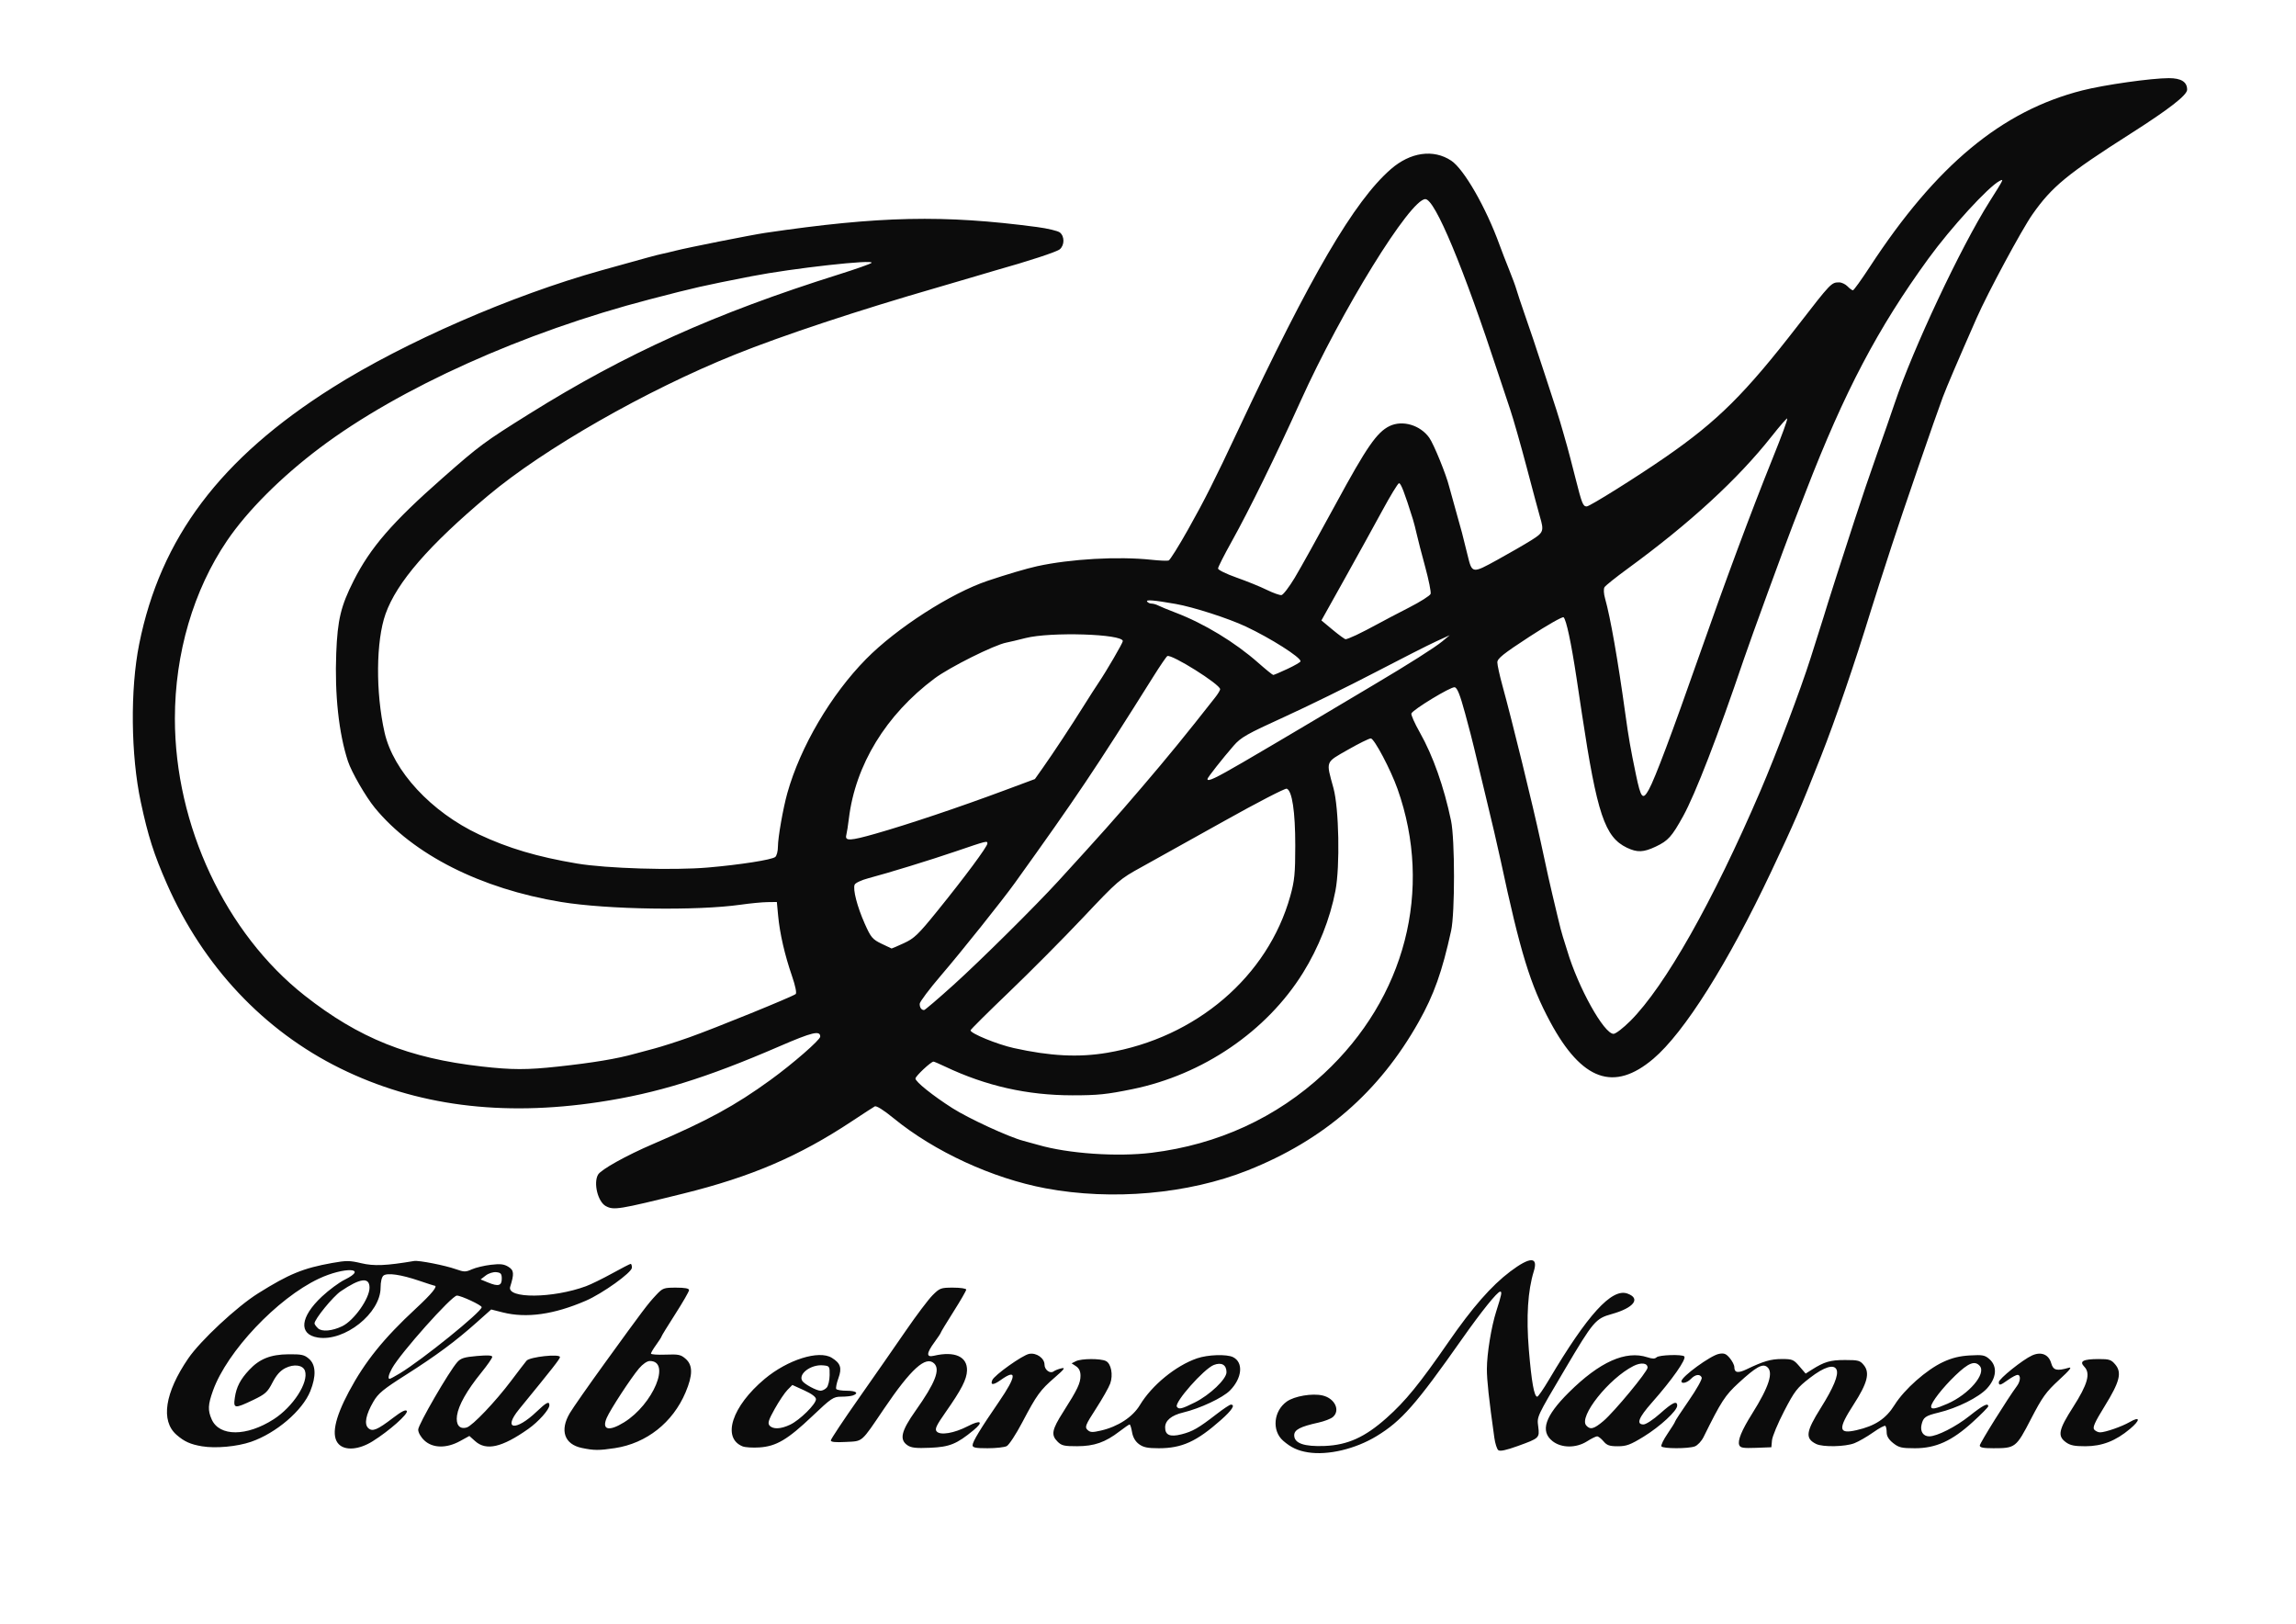 <?xml version="1.0" encoding="UTF-8" standalone="no"?>
<!-- Created with Inkscape (http://www.inkscape.org/) -->

<svg
   version="1.1"
   id="svg1"
   width="1122.52"
   height="793.701"
   viewBox="0 0 1122.52 793.701"
   xmlns="http://www.w3.org/2000/svg"
   xmlns:svg="http://www.w3.org/2000/svg">
  <defs
     id="defs1" />
  <g
     id="g1">
    <path
       id="path1"
       d="m 479.719,532.586 c -3.731,-0.594 -6.262,-1.777 -9.11,-4.266 -4.195,-3.664 -3.531,-10.886 1.321,-14.351 2.812,-2.012 9.383,-3.121 13.172,-2.231 4.496,1.059 6.586,5.496 3.726,7.918 -0.754,0.637 -3.109,1.543 -5.238,2.016 -6.711,1.48 -8.914,2.629 -8.914,4.652 0,2.949 3.629,4.223 11.183,3.918 8.422,-0.336 14.754,-3.199 22.696,-10.269 6.933,-6.168 12.05,-12.446 22.66,-27.789 8.812,-12.75 15.789,-20.711 22.723,-25.938 7.238,-5.457 10.292,-5.484 8.617,-0.078 -2.207,7.121 -2.817,16.781 -1.821,28.797 0.981,11.797 1.95,17.215 3.082,17.215 0.332,0 2.301,-2.864 4.375,-6.364 14.079,-23.75 22.961,-33.496 28.672,-31.464 5.047,1.8 2.403,5.257 -5.758,7.527 -5.886,1.637 -6.738,2.641 -17.07,20.121 -10.539,17.828 -10.336,17.391 -9.863,21.133 0.531,4.187 0.445,4.265 -7.586,7.164 -4.176,1.508 -6.418,1.98 -7.047,1.492 -0.508,-0.394 -1.164,-2.434 -1.457,-4.531 -2.004,-14.266 -2.75,-21.133 -2.742,-25.258 0.015,-5.562 1.617,-15.441 3.422,-21.086 1.988,-6.23 2.199,-7.273 1.465,-7.273 -1.032,0 -6.911,7.3 -14.043,17.441 -16.895,24.02 -22.145,29.984 -31.274,35.543 -7.793,4.746 -17.863,7.129 -25.191,5.961 z m -266.36,-1.621 c -6.375,-1.336 -8.117,-6.43 -4.371,-12.762 1.133,-1.914 6.914,-10.187 12.852,-18.387 14.16,-19.558 15.754,-21.675 18.785,-24.902 2.434,-2.594 2.789,-2.726 7.328,-2.726 3.297,0 4.766,0.281 4.766,0.91 0,0.5 -2.274,4.445 -5.047,8.773 -2.774,4.324 -5.043,8.024 -5.043,8.219 0,0.191 -0.871,1.555 -1.938,3.027 -1.07,1.473 -1.941,2.938 -1.941,3.258 0,0.32 2.418,0.488 5.371,0.379 4.777,-0.184 5.59,-0.012 7.371,1.555 2.649,2.332 2.633,5.949 -0.051,12.293 -4.691,11.078 -14.316,18.671 -25.91,20.433 -5.816,0.883 -7.683,0.875 -12.172,-0.07 z m 15.567,-9.41 c 10.633,-6.598 17.281,-22.465 9.41,-22.465 -0.984,0 -2.594,1.105 -3.969,2.726 -2.945,3.473 -10.535,15.094 -11.844,18.133 -1.902,4.418 0.782,5.094 6.403,1.606 z m -154.805,8.82 c -4.269,-0.715 -6.535,-1.734 -9.387,-4.227 -5.871,-5.128 -4.296,-15.398 4.286,-27.964 4.48,-6.563 17.832,-19.008 25.652,-23.907 11.332,-7.101 16.504,-9.222 27.125,-11.129 5.269,-0.941 6.43,-0.933 10.734,0.09 4.625,1.098 9.141,0.907 19.364,-0.824 1.718,-0.289 11.285,1.59 15.308,3.008 3.043,1.074 3.567,1.078 5.891,0.039 1.402,-0.625 4.523,-1.367 6.937,-1.652 3.504,-0.411 4.805,-0.262 6.422,0.734 2.07,1.27 2.18,2.5 0.668,7.324 -1.387,4.414 15.695,4.285 27.828,-0.211 1.778,-0.656 6.094,-2.769 9.586,-4.695 3.492,-1.926 6.551,-3.496 6.789,-3.496 0.242,0 0.442,0.629 0.442,1.398 0,1.758 -10.754,9.469 -16.926,12.137 -11.692,5.051 -21.723,6.461 -30.414,4.277 -2.348,-0.589 -4.27,-1.078 -4.27,-1.082 0,0 -2.41,2.149 -5.359,4.778 -7.707,6.879 -14.844,12.164 -25.988,19.238 -8.266,5.246 -10.106,6.766 -11.864,9.793 -2.765,4.758 -3.437,8.223 -1.886,9.676 1.531,1.437 3.273,0.718 9.156,-3.774 3.051,-2.332 4.594,-3.101 4.988,-2.5 0.672,1.016 -6.484,7.356 -12.601,11.16 -4.922,3.059 -9.993,3.477 -12.368,1.016 -2.804,-2.906 -1.57,-9.289 3.719,-19.223 5.863,-11.011 12.762,-19.574 24.586,-30.523 5.875,-5.438 8.25,-8.375 6.777,-8.375 -0.152,0 -2.64,-0.805 -5.535,-1.789 -6.695,-2.274 -11.715,-3.004 -13.121,-1.91 -0.644,0.5 -1.07,2.261 -1.07,4.422 0,9.398 -13.223,19.898 -23.047,18.3 -7.125,-1.156 -6.477,-7.546 1.52,-15.023 2.566,-2.402 6.324,-5.18 8.351,-6.18 8.977,-4.426 -0.156,-4.777 -9.5,-0.367 -15.207,7.172 -33.617,26.637 -38.781,41 -1.871,5.203 -1.965,7.27 -0.481,10.602 2.825,6.328 12.805,6.304 22.715,-0.055 7.125,-4.57 12.918,-13.535 11.485,-17.77 -0.727,-2.136 -4.024,-2.593 -7.188,-1 -1.875,0.946 -3.316,2.571 -4.734,5.321 -1.805,3.511 -2.61,4.238 -7.082,6.379 -6.817,3.261 -7.309,3.199 -6.715,-0.864 0.574,-3.922 2.015,-6.695 5.297,-10.199 3.777,-4.027 7.84,-5.637 14.375,-5.699 4.867,-0.043 5.836,0.176 7.566,1.695 2.496,2.199 2.649,6.328 0.438,11.828 -2.883,7.157 -12.524,15.395 -21.739,18.575 -5.09,1.757 -12.972,2.48 -17.949,1.648 z m 72.488,-26.723 c 8.282,-5.004 30.055,-22.609 30.055,-24.3 0,-0.727 -7.5,-4.235 -9.082,-4.25 -1.891,-0.012 -20.746,21.132 -23.789,26.679 -1.281,2.336 -1.625,3.852 -0.871,3.852 0.223,0 1.883,-0.891 3.687,-1.981 z m -21.062,-17.336 c 4.289,-2.078 9.984,-10.132 9.984,-14.113 0,-3.969 -3.394,-3.547 -10.554,1.313 -2.825,1.918 -9.622,10.246 -9.622,11.789 0,0.328 0.579,1.136 1.282,1.797 1.433,1.343 5.203,1.011 8.91,-0.786 z m 58.488,-17.41 c 0,-1.793 -0.347,-2.211 -2,-2.39 -1.137,-0.121 -2.808,0.402 -3.879,1.222 l -1.879,1.442 2.715,1.121 c 3.781,1.562 5.043,1.211 5.043,-1.395 z m 88.324,61.489 c -7.687,-3.106 -3.89,-14.707 8.09,-24.731 8.426,-7.047 19.887,-10.656 24.617,-7.754 3.235,1.985 3.805,3.738 2.434,7.5 -0.66,1.824 -1.016,3.602 -0.785,3.949 0.23,0.352 1.973,0.637 3.867,0.637 3.426,0 4.566,0.895 2.219,1.742 -0.676,0.242 -2.606,0.442 -4.289,0.442 -2.848,0 -3.59,0.5 -10.61,7.164 -9.043,8.586 -13.187,11.035 -19.379,11.441 -2.453,0.164 -5.226,-0.015 -6.164,-0.39 z m 17.485,-7.977 c 3.531,-1.688 9.445,-7.531 9.426,-9.316 -0.008,-0.836 -1.528,-1.977 -4.34,-3.254 l -4.321,-1.969 -1.789,1.809 c -0.98,0.992 -3.074,4.101 -4.648,6.91 -2.301,4.105 -2.68,5.312 -1.93,6.16 1.281,1.445 4.129,1.32 7.602,-0.34 z m 13.375,-13.574 c 0.558,-0.633 1.039,-2.676 1.062,-4.543 0.047,-3.293 -0.027,-3.399 -2.426,-3.617 -4.464,-0.407 -9.246,3.207 -7.582,5.73 0.786,1.191 5.223,3.578 6.661,3.578 0.695,0.004 1.722,-0.515 2.285,-1.148 z m 29.629,21.16 c -3.067,-2.082 -2.336,-5.207 2.965,-12.695 7.218,-10.196 9.144,-15.125 6.777,-17.348 -3.059,-2.863 -8.461,2.027 -18.332,16.598 -8.586,12.671 -7.676,11.879 -14.028,12.214 -3.867,0.204 -5.515,0.04 -5.515,-0.558 0,-0.465 4.64,-7.457 10.316,-15.531 5.672,-8.079 13.442,-19.239 17.266,-24.809 3.824,-5.566 8.211,-11.375 9.742,-12.906 2.649,-2.641 3.035,-2.781 7.57,-2.781 2.629,0 4.774,0.324 4.774,0.718 0,0.395 -2.094,4.024 -4.656,8.067 -2.559,4.039 -4.657,7.504 -4.657,7.691 0,0.191 -1.047,1.774 -2.328,3.52 -3.004,4.089 -3.074,5.656 -0.23,4.988 7.621,-1.793 12.301,0.285 12.156,5.398 -0.09,3.215 -2.031,7 -7.836,15.274 -3.437,4.898 -4.051,6.222 -3.293,7.082 1.34,1.512 6.414,0.656 11.391,-1.91 4.832,-2.496 5.968,-1.7 2.113,1.472 -6.156,5.063 -8.77,6.121 -15.852,6.422 -5.211,0.223 -6.964,0.031 -8.343,-0.906 z m 23.863,-0.024 c 0,-1.304 2.879,-6.046 9.699,-15.984 6.461,-9.414 6.68,-12.262 0.61,-7.926 -2.688,1.922 -3.864,1.934 -3.086,0.032 0.746,-1.821 11.074,-9.168 13.539,-9.629 2.675,-0.5 5.625,1.59 5.625,3.984 0,1.859 2.043,3.387 3.3,2.465 0.532,-0.391 1.844,-0.91 2.911,-1.149 1.546,-0.351 1.05,0.329 -2.438,3.348 -5.375,4.652 -6.621,6.371 -11.922,16.445 -2.304,4.387 -4.886,8.321 -5.73,8.747 -0.848,0.421 -4.008,0.769 -7.024,0.769 -4.379,0 -5.484,-0.219 -5.484,-1.102 z m 61.027,-0.406 c -1.328,-0.98 -2.215,-2.504 -2.531,-4.359 -0.269,-1.57 -0.668,-2.856 -0.891,-2.856 -0.222,0 -1.906,1.153 -3.742,2.563 -5.211,4 -9.219,5.398 -15.504,5.418 -4.75,0.015 -5.718,-0.211 -7.179,-1.668 -2.473,-2.465 -2.114,-4.356 2.082,-10.938 5.226,-8.207 6.32,-10.504 6.32,-13.261 0,-1.606 -0.535,-2.743 -1.629,-3.461 l -1.629,-1.067 1.578,-0.789 c 1.985,-0.996 9.063,-1.031 11.008,-0.054 1.914,0.957 2.699,5.05 1.578,8.234 -0.488,1.387 -2.836,5.527 -5.211,9.207 -3.894,6.02 -4.203,6.797 -3.129,7.805 1.016,0.953 1.754,0.988 4.942,0.25 6.265,-1.453 11.633,-4.961 14.265,-9.328 4.383,-7.278 13.149,-14.457 20.938,-17.145 3.969,-1.371 10.937,-1.605 13.254,-0.445 3.875,1.945 3.332,7.691 -1.153,12.234 -2.636,2.672 -10.988,6.594 -17.175,8.066 -4.278,1.02 -6.594,2.938 -6.594,5.461 0,2.844 1.805,3.602 6.019,2.528 4.075,-1.039 6.196,-2.262 12.84,-7.399 2.477,-1.918 4.832,-3.484 5.239,-3.484 1.746,0 0.437,2.031 -3.649,5.648 -8.918,7.899 -14.305,10.348 -22.769,10.348 -4.118,0 -5.668,-0.32 -7.278,-1.508 z m 20.535,-15.312 c 5.489,-2.739 11.567,-8.547 11.567,-11.051 0,-2.723 -1.82,-3.766 -4.66,-2.664 -3.629,1.41 -14.563,13.773 -13.543,15.316 0.711,1.082 1.789,0.821 6.636,-1.601 z m 171.079,16.136 c -0.25,-0.378 0.777,-2.488 2.281,-4.691 1.504,-2.203 2.734,-4.195 2.734,-4.426 0,-0.23 2.289,-3.726 5.09,-7.765 2.797,-4.039 4.902,-7.793 4.68,-8.34 -0.586,-1.43 -2.321,-1.227 -3.949,0.461 -1.403,1.453 -3.493,1.972 -3.493,0.867 0,-1.66 10.711,-9.457 13.778,-10.031 1.871,-0.352 2.597,-0.063 3.957,1.554 0.918,1.094 1.668,2.578 1.668,3.301 0,2.078 1.336,2.324 4.465,0.817 6.187,-2.981 8.929,-3.782 12.949,-3.782 3.867,0 4.332,0.192 6.453,2.672 l 2.289,2.672 2.25,-1.426 c 4.609,-2.922 6.777,-3.554 12.164,-3.554 4.945,0 5.555,0.168 6.953,1.914 2.258,2.812 1.266,6.613 -3.738,14.351 -5.863,9.067 -5.66,10.981 0.992,9.469 6.883,-1.566 10.82,-4.176 14.02,-9.293 3.562,-5.699 11.66,-12.859 17.753,-15.699 3.274,-1.524 6.032,-2.203 9.836,-2.422 4.692,-0.274 5.5,-0.117 7.18,1.359 2.984,2.629 2.637,6.879 -0.887,10.735 -2.984,3.265 -10.894,7.211 -17.789,8.871 -4.812,1.16 -5.59,1.715 -6.226,4.426 -0.578,2.46 0.617,4.281 2.808,4.281 2.868,0 9.746,-3.489 14.809,-7.512 4.894,-3.894 6.848,-4.894 6.848,-3.516 0,0.332 -2.579,2.946 -5.727,5.805 -7.637,6.938 -13.484,9.586 -21.184,9.586 -4.855,0 -5.871,-0.238 -7.953,-1.883 -1.597,-1.258 -2.386,-2.539 -2.386,-3.875 0,-1.097 -0.215,-2.199 -0.477,-2.441 -0.262,-0.246 -2.285,0.832 -4.5,2.398 -2.211,1.563 -5.301,3.344 -6.871,3.957 -3.348,1.313 -11.582,1.477 -14.008,0.282 -4.129,-2.036 -3.812,-4.454 1.731,-13.293 4.625,-7.372 6.539,-12.004 5.757,-13.918 -0.902,-2.196 -4.543,-1.09 -9.804,2.976 -4.7,3.629 -5.594,4.785 -9.43,12.176 -2.328,4.492 -4.34,9.312 -4.465,10.715 l -0.23,2.543 -5.637,0.215 c -4.688,0.175 -5.723,0.007 -6.137,-1 -0.672,-1.641 0.867,-5.395 4.731,-11.543 6.211,-9.887 7.914,-15.235 5.465,-17.141 -1.684,-1.305 -4.032,0.012 -10.375,5.828 -5.028,4.61 -6.426,6.762 -12.907,19.883 -0.761,1.539 -2.218,3.086 -3.25,3.457 -2.457,0.875 -11.64,0.859 -12.218,-0.023 z M 714.246,514.77 c 7.895,-3.446 14.375,-11.04 11.852,-13.891 -1.805,-2.035 -4.11,-1.129 -8.965,3.535 -4.645,4.461 -8.86,9.879 -8.86,11.387 0,1.152 1.594,0.875 5.973,-1.031 z m 11.875,15.312 c 0,-0.855 10.395,-17.496 13.645,-21.844 1.328,-1.777 1.445,-4.058 0.207,-4.058 -0.496,0 -2.043,0.82 -3.442,1.82 -2.91,2.078 -3.426,2.203 -3.426,0.84 0,-1.207 8.797,-8.262 12.204,-9.789 3.363,-1.504 6.113,-0.363 7.035,2.922 0.715,2.535 2.058,2.875 6.375,1.609 1.41,-0.414 0.449,0.801 -3.543,4.469 -4.762,4.379 -6.11,6.254 -10.289,14.328 -5.422,10.484 -5.707,10.703 -13.77,10.703 -3.722,0 -4.996,-0.254 -4.996,-1 z M 155.648,528.23 c -1.324,-1.242 -2.265,-2.898 -2.265,-3.984 0,-1.836 11.347,-21.414 14.355,-24.769 1.27,-1.414 2.578,-1.821 7.18,-2.223 3.961,-0.348 5.625,-0.25 5.625,0.324 0,0.453 -1.832,3.082 -4.074,5.848 -5.227,6.449 -8.297,11.871 -8.848,15.637 -0.5,3.421 0.93,5.183 3.57,4.398 2.122,-0.633 10.532,-9.465 16.274,-17.102 2.558,-3.398 5.105,-6.718 5.656,-7.379 1.184,-1.41 12.258,-2.609 12.258,-1.324 0,0.664 -2.621,4.008 -14.981,19.121 -6.164,7.536 -1.257,8.219 6.411,0.891 3.589,-3.434 4.691,-3.984 4.691,-2.348 0,1.567 -4.012,6.059 -7.762,8.696 -9.644,6.789 -15.41,8.105 -19.48,4.449 l -2.106,-1.887 -3.437,1.887 c -4.953,2.723 -10.008,2.629 -13.067,-0.235 z m 413.766,0.243 c -4.609,-3.637 -2.762,-9.176 5.957,-17.832 11.328,-11.25 20.867,-15.524 28.852,-12.914 1.851,0.605 2.73,0.605 3.375,0 0.929,-0.872 9.265,-1.145 10.132,-0.336 0.946,0.886 -4.375,8.48 -11.882,16.968 -4.868,5.5 -5.825,7.996 -3.063,7.996 0.891,0 3.606,-1.781 6.086,-3.996 4.563,-4.078 6.274,-4.867 6.274,-2.894 0,1.863 -6.286,7.664 -12.325,11.375 -4.836,2.969 -6.304,3.515 -9.449,3.515 -3.047,0 -4,-0.332 -5.25,-1.816 -0.84,-1 -1.898,-1.82 -2.351,-1.82 -0.454,0 -2.11,0.82 -3.684,1.82 -4.012,2.547 -9.387,2.52 -12.672,-0.066 z m 18.672,-7.379 c 3.941,-3.336 16.191,-18.137 16.191,-19.563 0,-1.73 -2.382,-2.015 -5.152,-0.621 -9.043,4.567 -20.195,18.602 -17.34,21.824 1.469,1.661 2.813,1.309 6.301,-1.64 z m 169.57,7.754 c -3.093,-2.282 -2.613,-4.578 2.68,-12.848 5.348,-8.352 6.477,-12.375 4.144,-14.789 -1.964,-2.031 -0.503,-2.82 5.239,-2.836 3.89,-0.008 4.605,0.223 6.09,1.988 2.504,2.977 1.656,6.328 -3.848,15.239 -3.703,5.996 -4.543,7.882 -3.852,8.664 0.489,0.55 1.457,0.996 2.149,0.988 1.937,-0.016 7.949,-2.109 10.812,-3.762 3.953,-2.285 4.047,-0.781 0.153,2.492 -5.246,4.414 -10.246,6.356 -16.387,6.364 -4.027,0.007 -5.574,-0.317 -7.18,-1.5 z M 222.184,442.281 c -2.911,-1.586 -4.602,-8.445 -2.84,-11.527 1.054,-1.848 10.371,-7.039 20.183,-11.242 20.036,-8.586 30.082,-14.063 43.071,-23.492 8.222,-5.969 18.238,-14.696 18.238,-15.887 0,-2.348 -2.895,-1.66 -14.945,3.555 -27.039,11.699 -44.965,17.234 -66.157,20.441 -35.804,5.414 -67.175,1.332 -94.961,-12.363 -28.035,-13.821 -50.257,-37.45 -63.515,-67.539 -4.817,-10.934 -6.961,-17.645 -9.633,-30.176 -3.652,-17.121 -3.898,-41.281 -0.586,-57.805 7.828,-39.031 29.789,-68.176 70.91,-94.109 26.461,-16.688 65.727,-33.805 98.563,-42.969 16.886,-4.715 20.386,-5.668 22.117,-6.023 1.066,-0.219 3.34,-0.754 5.047,-1.192 4.519,-1.156 27.992,-5.82 32.98,-6.555 42.016,-6.179 65.395,-6.679 99.727,-2.14 3.84,0.508 7.594,1.406 8.344,1.996 1.753,1.391 1.742,4.66 -0.028,6.16 -1.133,0.961 -11.336,4.309 -23.84,7.82 -1.281,0.36 -4.421,1.289 -6.984,2.067 -2.559,0.777 -8.848,2.621 -13.969,4.097 -28.926,8.344 -56.996,17.641 -74.422,24.657 -32.578,13.117 -69.957,34.476 -90.492,51.711 -21.726,18.226 -33.457,31.769 -37.586,43.371 -3.523,9.91 -3.679,28.761 -0.359,43.465 3.191,14.144 17.121,29.175 34.672,37.418 10.715,5.035 21.375,8.195 35.867,10.636 10.836,1.824 35.324,2.571 48.117,1.469 11.785,-1.02 23.293,-2.82 24.625,-3.855 0.543,-0.422 0.985,-2.118 0.988,-3.766 0,-3.356 1.903,-14.16 3.469,-19.723 4.778,-16.961 15.992,-36.035 28.883,-49.117 11.168,-11.336 31.094,-24.148 44.625,-28.695 6.93,-2.328 14.34,-4.512 18.09,-5.332 12.242,-2.676 29.726,-3.664 41.906,-2.364 2.988,0.321 5.84,0.442 6.336,0.274 0.5,-0.172 3.695,-5.274 7.105,-11.344 6.125,-10.902 9.723,-18.043 18.379,-36.48 26.614,-56.692 42.571,-83.965 55.985,-95.672 7.179,-6.27 15.656,-7.465 22.176,-3.133 4.675,3.105 12.734,17.148 17.691,30.82 0.797,2.2 2.379,6.289 3.516,9.09 1.136,2.801 2.343,6.07 2.683,7.27 0.34,1.199 1.699,5.289 3.02,9.09 1.32,3.796 2.722,7.886 3.117,9.089 0.394,1.2 2.34,7.086 4.324,13.086 3.785,11.43 5.348,16.367 6.625,20.903 0.422,1.5 1.117,3.957 1.551,5.453 0.43,1.5 1.789,6.711 3.023,11.582 2.391,9.449 2.774,10.414 4.149,10.414 1.097,0 18.523,-10.91 28.906,-18.098 19.188,-13.281 29.168,-23.207 48.691,-48.429 11.973,-15.465 12.133,-15.633 14.973,-15.633 0.922,0 2.305,0.652 3.078,1.453 0.774,0.801 1.664,1.453 1.981,1.453 0.316,0 3.086,-3.844 6.156,-8.543 24.371,-37.305 48.402,-57.254 78.008,-64.766 8.062,-2.047 25.32,-4.488 31.722,-4.488 4.512,0 6.692,1.375 6.692,4.223 0,1.996 -6.559,7.101 -20.723,16.121 -23.226,14.793 -28.867,19.43 -36,29.594 -3.918,5.578 -16.383,28.73 -20.484,38.039 -7.016,15.941 -10.86,24.929 -12.434,29.086 -2.453,6.48 -15.18,43.472 -18.637,54.168 -1.55,4.796 -3.617,11.175 -4.589,14.175 -0.977,3 -2.375,7.418 -3.11,9.817 -5.898,19.23 -13.113,40.297 -18.301,53.441 -7.839,19.86 -9.609,23.965 -18.261,42.289 -15.852,33.582 -31.895,59.043 -43.27,68.672 -14.426,12.211 -26.179,8.012 -37.769,-13.492 -7.325,-13.598 -10.985,-25.516 -18.207,-59.297 -1.024,-4.797 -3.504,-15.434 -5.508,-23.629 -2.004,-8.199 -3.934,-16.215 -4.285,-17.816 -0.352,-1.598 -1.797,-7.157 -3.211,-12.348 -1.907,-7 -2.907,-9.504 -3.864,-9.68 -1.394,-0.25 -15.265,8.157 -15.863,9.614 -0.195,0.484 1.203,3.64 3.117,7.011 4.778,8.43 8.836,19.907 11.426,32.305 1.43,6.844 1.449,33.875 0.027,40.356 -3.3,15.05 -6.316,23.519 -11.91,33.445 -14.504,25.742 -34.781,43.336 -62.722,54.437 -21.844,8.676 -49.727,11.149 -74.114,6.575 -19.484,-3.657 -40.746,-13.454 -55.699,-25.672 -3.762,-3.078 -6.351,-4.696 -6.965,-4.356 -0.535,0.293 -4.293,2.735 -8.347,5.418 -19.391,12.844 -36.946,20.379 -61.875,26.547 -23.731,5.871 -25.504,6.16 -28.414,4.574 z M 422.43,422.723 c 24.289,-3 45.761,-12.868 63.136,-29.024 29.852,-27.75 40.11,-67.398 27.008,-104.375 -2.527,-7.133 -8.562,-18.539 -9.808,-18.539 -0.625,0 -4.426,1.879 -8.45,4.18 -8.312,4.75 -8.011,3.953 -5.257,13.996 2.035,7.414 2.453,28.668 0.742,37.652 -1.949,10.223 -6.18,20.926 -11.914,30.145 -13.336,21.441 -36.684,37.351 -62.582,42.644 -9.395,1.922 -12.68,2.258 -21.961,2.258 -16.563,-0.004 -31.731,-3.426 -46.742,-10.551 -2.094,-0.996 -3.993,-1.808 -4.219,-1.808 -0.934,0 -6.625,5.332 -6.625,6.207 0,1.176 6.383,6.289 13.543,10.851 6.004,3.825 20.656,10.575 26.039,11.996 1.918,0.508 4.363,1.18 5.43,1.489 11.007,3.203 28.968,4.445 41.66,2.879 z M 204.602,391.125 c 12.937,-1.402 21.746,-2.871 28.328,-4.727 1.281,-0.359 4.422,-1.203 6.984,-1.871 2.563,-0.672 8.324,-2.515 12.805,-4.093 9.203,-3.25 38.043,-14.977 39.121,-15.914 0.418,-0.36 -0.141,-3.071 -1.371,-6.637 -2.649,-7.68 -4.461,-15.555 -5.067,-22.024 l -0.476,-5.089 -3.492,0.046 c -1.922,0.028 -6.286,0.446 -9.7,0.934 -16.156,2.297 -48.968,1.805 -65.968,-0.992 -29.426,-4.844 -54.215,-17.375 -68.286,-34.52 -3.339,-4.066 -8.562,-13.117 -9.867,-17.093 -3.355,-10.247 -4.89,-24.411 -4.289,-39.665 0.481,-12.214 1.684,-17.226 6.367,-26.5 6.145,-12.167 14.172,-21.445 32.559,-37.621 13.734,-12.086 15.285,-13.23 31.875,-23.597 35.445,-22.141 68.082,-36.836 113.609,-51.153 6.141,-1.929 11.5,-3.82 11.907,-4.203 1.523,-1.426 -29.176,1.992 -44.028,4.903 -18.425,3.613 -20.125,3.996 -37.25,8.449 -46.402,12.058 -91.914,32.543 -121.07,54.492 -14.223,10.707 -26.551,23.039 -34.008,34.016 -12.324,18.144 -19.14,41.371 -19.14,65.246 0,39.133 18.574,78.742 47.632,101.593 19.895,15.641 38.145,22.95 64.887,25.985 11.125,1.262 16.59,1.269 27.938,0.035 z m 201.39,-5.047 c 32.696,-5.476 59.024,-27.984 67.246,-57.488 1.559,-5.594 1.825,-8.289 1.825,-18.543 0,-12.434 -1.157,-20.121 -3.133,-20.832 -0.586,-0.211 -10.946,5.148 -23.024,11.91 -12.078,6.762 -25.679,14.336 -30.226,16.836 -8.051,4.426 -8.614,4.91 -21.434,18.492 -7.242,7.672 -19.488,20 -27.215,27.399 -7.722,7.398 -14.058,13.691 -14.07,13.98 -0.051,1.121 9.812,5.16 15.887,6.504 13.382,2.961 23.711,3.488 34.144,1.742 z m 191.953,-11.676 c 12.766,-12.781 30.278,-43.746 47.707,-84.351 5.891,-13.723 14.77,-37.207 18.414,-48.715 4.598,-14.496 6.032,-19.063 6.399,-20.356 0.226,-0.8 1.633,-5.218 3.121,-9.816 1.492,-4.601 4.508,-13.926 6.711,-20.723 2.199,-6.796 5.863,-17.597 8.141,-23.996 2.277,-6.398 5.183,-14.738 6.46,-18.539 6.731,-20.019 24.207,-57.187 34.754,-73.898 5.414,-8.578 5.375,-8.504 3.707,-7.641 -4.074,2.106 -17.816,17.106 -26.074,28.461 -18.555,25.524 -30.738,48.672 -44.969,85.434 -1.703,4.398 -3.796,9.797 -4.656,11.996 -3.031,7.765 -15.5,41.91 -18.055,49.441 -9.593,28.285 -17.812,49.52 -22.3,57.637 -4.129,7.461 -5.481,8.965 -9.973,11.098 -4.535,2.156 -6.832,2.246 -10.652,0.418 -8.078,-3.864 -10.938,-12.391 -16.485,-49.157 -0.843,-5.597 -1.73,-11.488 -1.972,-13.086 -1.969,-13.004 -3.739,-21.296 -4.746,-22.242 -0.36,-0.336 -5.973,2.852 -12.477,7.09 -9.613,6.27 -11.82,8.027 -11.82,9.434 0,0.949 0.832,4.75 1.847,8.449 3.625,13.176 11.196,44.062 14.036,57.254 2.445,11.367 3.589,16.551 4.265,19.265 0.395,1.602 1.289,5.364 1.988,8.364 0.696,3 1.551,6.269 1.891,7.269 0.344,1 1.063,3.293 1.598,5.09 4.011,13.527 13.48,30.539 16.996,30.539 0.789,0 3.554,-2.125 6.144,-4.719 z M 349.742,361.156 c 9.731,-8.781 30.047,-28.91 38.403,-38.051 15.543,-16.996 20.851,-22.957 30.73,-34.507 9.477,-11.078 16.098,-19.192 26.82,-32.852 1,-1.273 1.817,-2.625 1.817,-3.004 0,-1.785 -17.895,-13.004 -19.375,-12.148 -0.356,0.207 -2.653,3.566 -5.098,7.469 -21.375,34.054 -28.121,44.109 -50.805,75.703 -4.546,6.332 -19.578,25.156 -26.949,33.75 -4.387,5.113 -7.972,9.882 -7.972,10.601 0,1.375 0.636,2.278 1.613,2.278 0.32,0 5.187,-4.157 10.816,-9.239 z M 331.52,345.867 c 3.816,-1.758 5.265,-3.152 12.277,-11.816 10.156,-12.551 18.348,-23.598 18.348,-24.738 0,-1.055 -0.133,-1.024 -11.641,2.902 -9.477,3.23 -24.586,7.875 -32.063,9.855 -2.484,0.657 -4.726,1.711 -4.984,2.344 -0.711,1.727 0.93,8.063 3.699,14.297 2.239,5.031 2.817,5.73 6.074,7.32 1.981,0.965 3.684,1.774 3.782,1.789 0.097,0.02 2.125,-0.859 4.508,-1.953 z M 321.012,305.75 c 12.09,-3.441 30.832,-9.734 47.683,-16.016 l 10.875,-4.05 3.016,-4.27 c 3.793,-5.371 10.191,-15.07 14.926,-22.625 2.004,-3.199 4.461,-7.027 5.461,-8.5 2.82,-4.168 8.84,-14.512 8.84,-15.191 0,-2.633 -26.5,-3.461 -35.7,-1.114 -2.773,0.707 -5.918,1.454 -6.984,1.657 -4.445,0.843 -20.859,9.039 -26.387,13.172 -17.801,13.308 -29.019,31.675 -31.406,51.417 -0.289,2.399 -0.715,5.102 -0.941,6 -0.567,2.243 1.371,2.153 10.617,-0.48 z m 283.734,-16.199 c 2.274,-4.121 8.426,-20.485 18.402,-48.942 9.735,-27.769 18.985,-52.629 26.922,-72.343 3.559,-8.844 5.43,-13.93 5.43,-14.77 0,-0.398 -2.559,2.516 -5.684,6.477 -12.437,15.75 -29.961,31.855 -52.91,48.613 -4.269,3.117 -8.058,6.148 -8.422,6.738 -0.382,0.614 -0.3,2.352 0.192,4.09 1.965,6.934 4.683,22.41 7.433,42.281 1.239,8.953 1.879,12.633 3.883,22.266 1.84,8.836 2.52,9.633 4.75,5.59 z M 455.984,279.469 c 6.227,-3.621 17.954,-10.539 26.063,-15.367 8.109,-4.832 17.891,-10.649 21.73,-12.926 12.911,-7.653 22.489,-13.731 25.223,-15.996 l 2.715,-2.254 -5.024,2.301 c -2.765,1.265 -12.894,6.402 -22.507,11.418 -9.614,5.019 -24.508,12.324 -33.094,16.238 -13.91,6.336 -15.949,7.496 -18.652,10.597 -4.016,4.61 -9.583,11.684 -9.583,12.18 0,1.133 2.836,-0.203 13.129,-6.191 z m 16.239,-34.188 c 2.629,-1.234 4.781,-2.484 4.781,-2.785 0,-1.496 -10.891,-8.41 -20.059,-12.734 -6.34,-2.992 -19.269,-7.157 -25.73,-8.289 -8.027,-1.407 -11.004,-1.657 -10.488,-0.875 0.269,0.41 1,0.746 1.621,0.746 0.621,0 1.734,0.316 2.476,0.707 0.739,0.39 3.602,1.566 6.356,2.617 10.433,3.973 21.769,10.852 30.316,18.398 2.766,2.442 5.238,4.442 5.488,4.446 0.254,0.004 2.61,-1 5.239,-2.231 z m 25.183,-12.39 c 1.797,-0.844 5.188,-2.59 7.535,-3.879 2.348,-1.289 7.668,-4.078 11.821,-6.203 4.152,-2.121 7.726,-4.383 7.941,-5.028 0.219,-0.64 -0.676,-5.09 -1.984,-9.89 -1.309,-4.797 -2.707,-10.196 -3.102,-11.996 -0.398,-1.801 -1.031,-4.254 -1.402,-5.454 -3.074,-9.839 -4.457,-13.414 -5.125,-13.234 -0.426,0.113 -3.164,4.609 -6.082,9.992 -2.922,5.383 -9.145,16.656 -13.832,25.051 l -8.524,15.262 4.129,3.437 c 2.274,1.887 4.407,3.446 4.746,3.457 0.336,0.012 2.082,-0.668 3.879,-1.515 z m -22.547,-21.008 c 2.047,-3.395 8.821,-15.578 15.055,-27.074 11.316,-20.864 15.078,-26.309 19.734,-28.567 4.743,-2.297 11.247,-0.379 14.571,4.293 1.652,2.328 6.246,13.606 7.301,17.938 0.242,0.984 1.371,5.062 2.511,9.058 2.024,7.09 2.356,8.348 4.242,16.098 1.637,6.742 1.672,6.746 10.918,1.66 4.473,-2.465 10.055,-5.684 12.403,-7.156 4.578,-2.875 4.758,-3.371 3.164,-8.781 -0.414,-1.403 -2.563,-9.418 -4.778,-17.817 -2.214,-8.394 -4.968,-18.047 -6.117,-21.449 -1.152,-3.398 -3.058,-9.125 -4.242,-12.723 -12.918,-39.406 -23.328,-64.347 -26.848,-64.347 -5.546,0 -30.695,40.718 -45.804,74.164 -8.93,19.765 -18.856,39.988 -25.254,51.453 -2.738,4.906 -4.977,9.336 -4.977,9.847 0,0.508 3.055,2.004 6.789,3.317 3.735,1.316 8.711,3.336 11.059,4.492 2.348,1.152 4.785,2.02 5.414,1.93 0.629,-0.09 2.816,-2.942 4.859,-6.336 z"
       style="fill:#0c0c0c;fill-opacity:1;fill-rule:nonzero;stroke:none"
       transform="scale(1.333)" />
  </g>
</svg>
